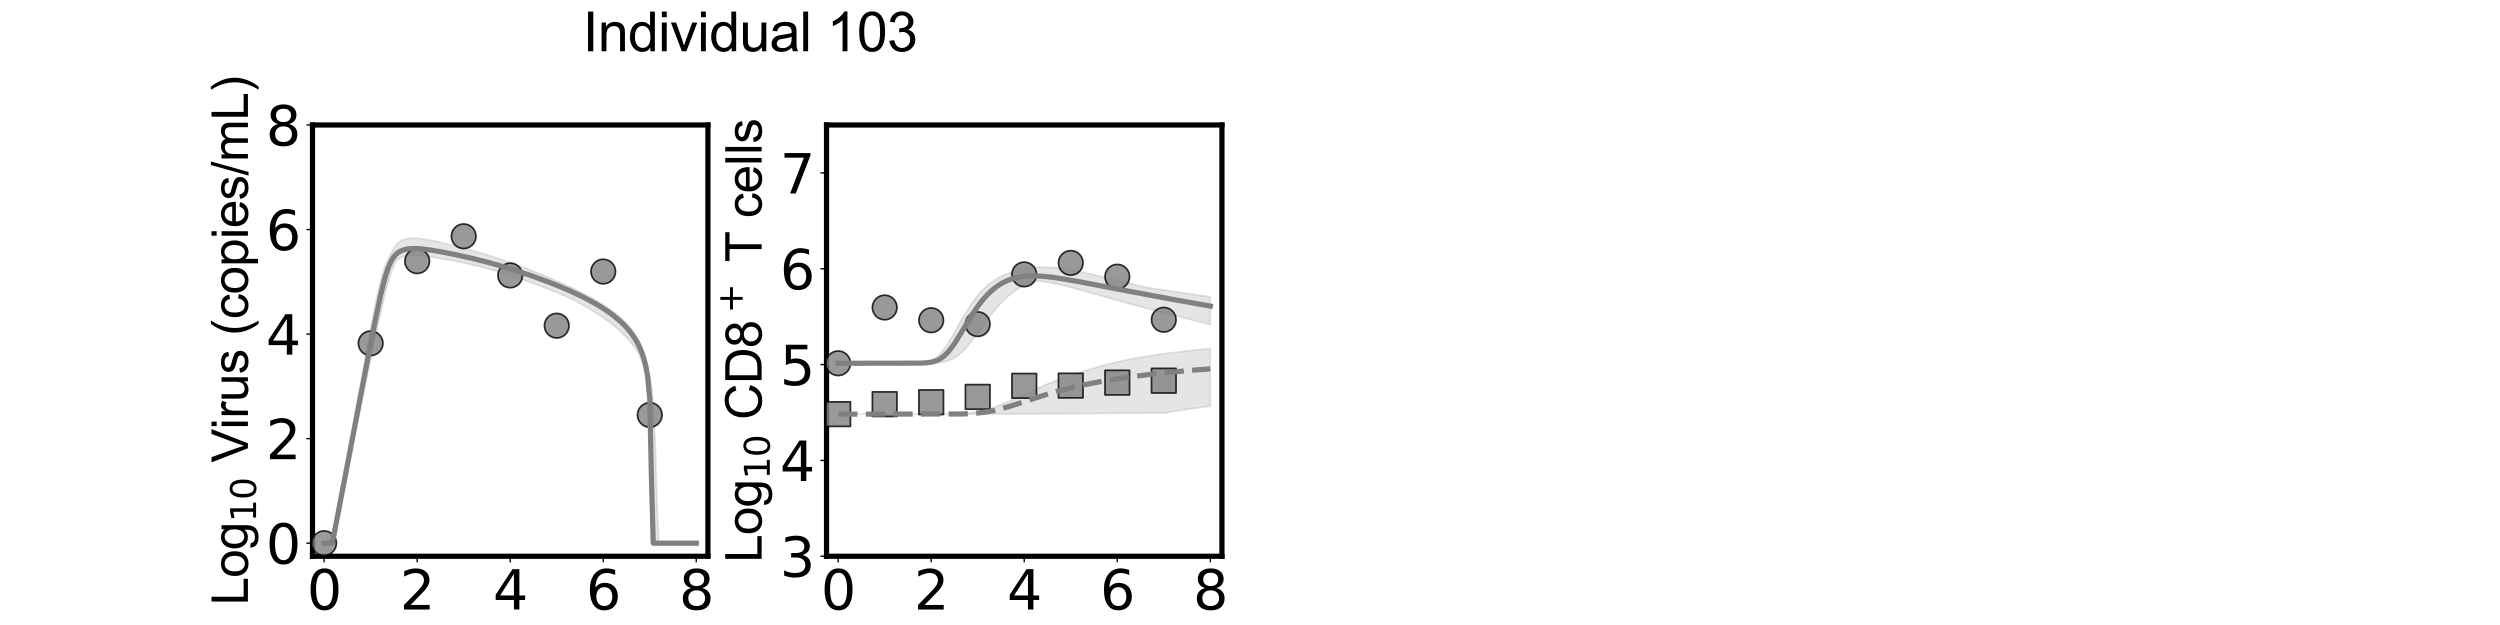 <?xml version="1.0" encoding="utf-8" standalone="no"?>
<!DOCTYPE svg PUBLIC "-//W3C//DTD SVG 1.1//EN"
  "http://www.w3.org/Graphics/SVG/1.1/DTD/svg11.dtd">
<svg xmlns:xlink="http://www.w3.org/1999/xlink" width="1440pt" height="360pt" viewBox="0 0 1440 360" xmlns="http://www.w3.org/2000/svg" version="1.1">
 <defs>
  <style type="text/css">*{stroke-linejoin: round; stroke-linecap: butt}</style>
 </defs>
 <g id="figure_1">
  <g id="patch_1">
   <path d="M 0 360 
L 1440 360 
L 1440 0 
L 0 0 
L 0 360 
z
" style="fill: none"/>
  </g>
  <g id="axes_1">
   <g id="patch_2">
    <path d="M 180 320.4 
L 407.755 320.4 
L 407.755 72 
L 180 72 
L 180 320.4 
z
" style="fill: none"/>
   </g>
   <g id="matplotlib.axis_1">
    <g id="xtick_1">
     <g id="line2d_1">
      <defs>
       <path id="mc832f535d7" d="M 0 0 
L 0 3.5 
" style="stroke: #000000; stroke-width: 0.8"/>
      </defs>
      <g>
       <use xlink:href="#mc832f535d7" x="186.699" y="320.4" style="stroke: #000000; stroke-width: 0.8"/>
      </g>
     </g>
     <g id="text_1">
      <!-- 0 -->
      <g transform="translate(176.773 351.107) scale(0.312 -0.312)">
       <defs>
        <path id="DejaVuSans-30" d="M 2034 4250 
Q 1547 4250 1301 3770 
Q 1056 3291 1056 2328 
Q 1056 1369 1301 889 
Q 1547 409 2034 409 
Q 2525 409 2770 889 
Q 3016 1369 3016 2328 
Q 3016 3291 2770 3770 
Q 2525 4250 2034 4250 
z
M 2034 4750 
Q 2819 4750 3233 4129 
Q 3647 3509 3647 2328 
Q 3647 1150 3233 529 
Q 2819 -91 2034 -91 
Q 1250 -91 836 529 
Q 422 1150 422 2328 
Q 422 3509 836 4129 
Q 1250 4750 2034 4750 
z
" transform="scale(0.016)"/>
       </defs>
       <use xlink:href="#DejaVuSans-30"/>
      </g>
     </g>
    </g>
    <g id="xtick_2">
     <g id="line2d_2">
      <g>
       <use xlink:href="#mc832f535d7" x="240.288" y="320.4" style="stroke: #000000; stroke-width: 0.8"/>
      </g>
     </g>
     <g id="text_2">
      <!-- 2 -->
      <g transform="translate(230.363 351.107) scale(0.312 -0.312)">
       <defs>
        <path id="DejaVuSans-32" d="M 1228 531 
L 3431 531 
L 3431 0 
L 469 0 
L 469 531 
Q 828 903 1448 1529 
Q 2069 2156 2228 2338 
Q 2531 2678 2651 2914 
Q 2772 3150 2772 3378 
Q 2772 3750 2511 3984 
Q 2250 4219 1831 4219 
Q 1534 4219 1204 4116 
Q 875 4013 500 3803 
L 500 4441 
Q 881 4594 1212 4672 
Q 1544 4750 1819 4750 
Q 2544 4750 2975 4387 
Q 3406 4025 3406 3419 
Q 3406 3131 3298 2873 
Q 3191 2616 2906 2266 
Q 2828 2175 2409 1742 
Q 1991 1309 1228 531 
z
" transform="scale(0.016)"/>
       </defs>
       <use xlink:href="#DejaVuSans-32"/>
      </g>
     </g>
    </g>
    <g id="xtick_3">
     <g id="line2d_3">
      <g>
       <use xlink:href="#mc832f535d7" x="293.878" y="320.4" style="stroke: #000000; stroke-width: 0.8"/>
      </g>
     </g>
     <g id="text_3">
      <!-- 4 -->
      <g transform="translate(283.952 351.107) scale(0.312 -0.312)">
       <defs>
        <path id="DejaVuSans-34" d="M 2419 4116 
L 825 1625 
L 2419 1625 
L 2419 4116 
z
M 2253 4666 
L 3047 4666 
L 3047 1625 
L 3713 1625 
L 3713 1100 
L 3047 1100 
L 3047 0 
L 2419 0 
L 2419 1100 
L 313 1100 
L 313 1709 
L 2253 4666 
z
" transform="scale(0.016)"/>
       </defs>
       <use xlink:href="#DejaVuSans-34"/>
      </g>
     </g>
    </g>
    <g id="xtick_4">
     <g id="line2d_4">
      <g>
       <use xlink:href="#mc832f535d7" x="347.467" y="320.4" style="stroke: #000000; stroke-width: 0.8"/>
      </g>
     </g>
     <g id="text_4">
      <!-- 6 -->
      <g transform="translate(337.541 351.107) scale(0.312 -0.312)">
       <defs>
        <path id="DejaVuSans-36" d="M 2113 2584 
Q 1688 2584 1439 2293 
Q 1191 2003 1191 1497 
Q 1191 994 1439 701 
Q 1688 409 2113 409 
Q 2538 409 2786 701 
Q 3034 994 3034 1497 
Q 3034 2003 2786 2293 
Q 2538 2584 2113 2584 
z
M 3366 4563 
L 3366 3988 
Q 3128 4100 2886 4159 
Q 2644 4219 2406 4219 
Q 1781 4219 1451 3797 
Q 1122 3375 1075 2522 
Q 1259 2794 1537 2939 
Q 1816 3084 2150 3084 
Q 2853 3084 3261 2657 
Q 3669 2231 3669 1497 
Q 3669 778 3244 343 
Q 2819 -91 2113 -91 
Q 1303 -91 875 529 
Q 447 1150 447 2328 
Q 447 3434 972 4092 
Q 1497 4750 2381 4750 
Q 2619 4750 2861 4703 
Q 3103 4656 3366 4563 
z
" transform="scale(0.016)"/>
       </defs>
       <use xlink:href="#DejaVuSans-36"/>
      </g>
     </g>
    </g>
    <g id="xtick_5">
     <g id="line2d_5">
      <g>
       <use xlink:href="#mc832f535d7" x="401.056" y="320.4" style="stroke: #000000; stroke-width: 0.8"/>
      </g>
     </g>
     <g id="text_5">
      <!-- 8 -->
      <g transform="translate(391.131 351.107) scale(0.312 -0.312)">
       <defs>
        <path id="DejaVuSans-38" d="M 2034 2216 
Q 1584 2216 1326 1975 
Q 1069 1734 1069 1313 
Q 1069 891 1326 650 
Q 1584 409 2034 409 
Q 2484 409 2743 651 
Q 3003 894 3003 1313 
Q 3003 1734 2745 1975 
Q 2488 2216 2034 2216 
z
M 1403 2484 
Q 997 2584 770 2862 
Q 544 3141 544 3541 
Q 544 4100 942 4425 
Q 1341 4750 2034 4750 
Q 2731 4750 3128 4425 
Q 3525 4100 3525 3541 
Q 3525 3141 3298 2862 
Q 3072 2584 2669 2484 
Q 3125 2378 3379 2068 
Q 3634 1759 3634 1313 
Q 3634 634 3220 271 
Q 2806 -91 2034 -91 
Q 1263 -91 848 271 
Q 434 634 434 1313 
Q 434 1759 690 2068 
Q 947 2378 1403 2484 
z
M 1172 3481 
Q 1172 3119 1398 2916 
Q 1625 2713 2034 2713 
Q 2441 2713 2670 2916 
Q 2900 3119 2900 3481 
Q 2900 3844 2670 4047 
Q 2441 4250 2034 4250 
Q 1625 4250 1398 4047 
Q 1172 3844 1172 3481 
z
" transform="scale(0.016)"/>
       </defs>
       <use xlink:href="#DejaVuSans-38"/>
      </g>
     </g>
    </g>
    <g id="text_6">
     <!-- Time (d) -->
     <g transform="translate(241.191 382.416) scale(0.286 -0.286)">
      <defs>
       <path id="ArialMT-54" d="M 1659 0 
L 1659 4041 
L 150 4041 
L 150 4581 
L 3781 4581 
L 3781 4041 
L 2266 4041 
L 2266 0 
L 1659 0 
z
" transform="scale(0.016)"/>
       <path id="ArialMT-69" d="M 425 3934 
L 425 4581 
L 988 4581 
L 988 3934 
L 425 3934 
z
M 425 0 
L 425 3319 
L 988 3319 
L 988 0 
L 425 0 
z
" transform="scale(0.016)"/>
       <path id="ArialMT-6d" d="M 422 0 
L 422 3319 
L 925 3319 
L 925 2853 
Q 1081 3097 1340 3245 
Q 1600 3394 1931 3394 
Q 2300 3394 2536 3241 
Q 2772 3088 2869 2813 
Q 3263 3394 3894 3394 
Q 4388 3394 4653 3120 
Q 4919 2847 4919 2278 
L 4919 0 
L 4359 0 
L 4359 2091 
Q 4359 2428 4304 2576 
Q 4250 2725 4106 2815 
Q 3963 2906 3769 2906 
Q 3419 2906 3187 2673 
Q 2956 2441 2956 1928 
L 2956 0 
L 2394 0 
L 2394 2156 
Q 2394 2531 2256 2718 
Q 2119 2906 1806 2906 
Q 1569 2906 1367 2781 
Q 1166 2656 1075 2415 
Q 984 2175 984 1722 
L 984 0 
L 422 0 
z
" transform="scale(0.016)"/>
       <path id="ArialMT-65" d="M 2694 1069 
L 3275 997 
Q 3138 488 2766 206 
Q 2394 -75 1816 -75 
Q 1088 -75 661 373 
Q 234 822 234 1631 
Q 234 2469 665 2931 
Q 1097 3394 1784 3394 
Q 2450 3394 2872 2941 
Q 3294 2488 3294 1666 
Q 3294 1616 3291 1516 
L 816 1516 
Q 847 969 1125 678 
Q 1403 388 1819 388 
Q 2128 388 2347 550 
Q 2566 713 2694 1069 
z
M 847 1978 
L 2700 1978 
Q 2663 2397 2488 2606 
Q 2219 2931 1791 2931 
Q 1403 2931 1139 2672 
Q 875 2413 847 1978 
z
" transform="scale(0.016)"/>
       <path id="ArialMT-20" transform="scale(0.016)"/>
       <path id="ArialMT-28" d="M 1497 -1347 
Q 1031 -759 709 28 
Q 388 816 388 1659 
Q 388 2403 628 3084 
Q 909 3875 1497 4659 
L 1900 4659 
Q 1522 4009 1400 3731 
Q 1209 3300 1100 2831 
Q 966 2247 966 1656 
Q 966 153 1900 -1347 
L 1497 -1347 
z
" transform="scale(0.016)"/>
       <path id="ArialMT-64" d="M 2575 0 
L 2575 419 
Q 2259 -75 1647 -75 
Q 1250 -75 917 144 
Q 584 363 401 755 
Q 219 1147 219 1656 
Q 219 2153 384 2558 
Q 550 2963 881 3178 
Q 1213 3394 1622 3394 
Q 1922 3394 2156 3267 
Q 2391 3141 2538 2938 
L 2538 4581 
L 3097 4581 
L 3097 0 
L 2575 0 
z
M 797 1656 
Q 797 1019 1065 703 
Q 1334 388 1700 388 
Q 2069 388 2326 689 
Q 2584 991 2584 1609 
Q 2584 2291 2321 2609 
Q 2059 2928 1675 2928 
Q 1300 2928 1048 2622 
Q 797 2316 797 1656 
z
" transform="scale(0.016)"/>
       <path id="ArialMT-29" d="M 791 -1347 
L 388 -1347 
Q 1322 153 1322 1656 
Q 1322 2244 1188 2822 
Q 1081 3291 891 3722 
Q 769 4003 388 4659 
L 791 4659 
Q 1378 3875 1659 3084 
Q 1900 2403 1900 1659 
Q 1900 816 1576 28 
Q 1253 -759 791 -1347 
z
" transform="scale(0.016)"/>
      </defs>
      <use xlink:href="#ArialMT-54"/>
      <use xlink:href="#ArialMT-69" transform="translate(57.334 0)"/>
      <use xlink:href="#ArialMT-6d" transform="translate(79.551 0)"/>
      <use xlink:href="#ArialMT-65" transform="translate(162.852 0)"/>
      <use xlink:href="#ArialMT-20" transform="translate(218.467 0)"/>
      <use xlink:href="#ArialMT-28" transform="translate(246.25 0)"/>
      <use xlink:href="#ArialMT-64" transform="translate(279.551 0)"/>
      <use xlink:href="#ArialMT-29" transform="translate(335.166 0)"/>
     </g>
    </g>
   </g>
   <g id="matplotlib.axis_2">
    <g id="ytick_1">
     <g id="line2d_6">
      <defs>
       <path id="m45a4e564b9" d="M 0 0 
L -3.5 0 
" style="stroke: #000000; stroke-width: 0.8"/>
      </defs>
      <g>
       <use xlink:href="#m45a4e564b9" x="180" y="312.873" style="stroke: #000000; stroke-width: 0.8"/>
      </g>
     </g>
     <g id="text_7">
      <!-- 0 -->
      <g transform="translate(153.149 324.726) scale(0.312 -0.312)">
       <use xlink:href="#DejaVuSans-30"/>
      </g>
     </g>
    </g>
    <g id="ytick_2">
     <g id="line2d_7">
      <g>
       <use xlink:href="#m45a4e564b9" x="180" y="252.655" style="stroke: #000000; stroke-width: 0.8"/>
      </g>
     </g>
     <g id="text_8">
      <!-- 2 -->
      <g transform="translate(153.149 264.508) scale(0.312 -0.312)">
       <use xlink:href="#DejaVuSans-32"/>
      </g>
     </g>
    </g>
    <g id="ytick_3">
     <g id="line2d_8">
      <g>
       <use xlink:href="#m45a4e564b9" x="180" y="192.436" style="stroke: #000000; stroke-width: 0.8"/>
      </g>
     </g>
     <g id="text_9">
      <!-- 4 -->
      <g transform="translate(153.149 204.29) scale(0.312 -0.312)">
       <use xlink:href="#DejaVuSans-34"/>
      </g>
     </g>
    </g>
    <g id="ytick_4">
     <g id="line2d_9">
      <g>
       <use xlink:href="#m45a4e564b9" x="180" y="132.218" style="stroke: #000000; stroke-width: 0.8"/>
      </g>
     </g>
     <g id="text_10">
      <!-- 6 -->
      <g transform="translate(153.149 144.072) scale(0.312 -0.312)">
       <use xlink:href="#DejaVuSans-36"/>
      </g>
     </g>
    </g>
    <g id="ytick_5">
     <g id="line2d_10">
      <g>
       <use xlink:href="#m45a4e564b9" x="180" y="72" style="stroke: #000000; stroke-width: 0.8"/>
      </g>
     </g>
     <g id="text_11">
      <!-- 8 -->
      <g transform="translate(153.149 83.854) scale(0.312 -0.312)">
       <use xlink:href="#DejaVuSans-38"/>
      </g>
     </g>
    </g>
    <g id="text_12">
     <!-- Log$_{10}$ Virus (copies/mL) -->
     <g transform="translate(142.857 348.638) rotate(-90) scale(0.286 -0.286)">
      <defs>
       <path id="ArialMT-4c" d="M 469 0 
L 469 4581 
L 1075 4581 
L 1075 541 
L 3331 541 
L 3331 0 
L 469 0 
z
" transform="scale(0.016)"/>
       <path id="ArialMT-6f" d="M 213 1659 
Q 213 2581 725 3025 
Q 1153 3394 1769 3394 
Q 2453 3394 2887 2945 
Q 3322 2497 3322 1706 
Q 3322 1066 3130 698 
Q 2938 331 2570 128 
Q 2203 -75 1769 -75 
Q 1072 -75 642 372 
Q 213 819 213 1659 
z
M 791 1659 
Q 791 1022 1069 705 
Q 1347 388 1769 388 
Q 2188 388 2466 706 
Q 2744 1025 2744 1678 
Q 2744 2294 2464 2611 
Q 2184 2928 1769 2928 
Q 1347 2928 1069 2612 
Q 791 2297 791 1659 
z
" transform="scale(0.016)"/>
       <path id="ArialMT-67" d="M 319 -275 
L 866 -356 
Q 900 -609 1056 -725 
Q 1266 -881 1628 -881 
Q 2019 -881 2231 -725 
Q 2444 -569 2519 -288 
Q 2563 -116 2559 434 
Q 2191 0 1641 0 
Q 956 0 581 494 
Q 206 988 206 1678 
Q 206 2153 378 2554 
Q 550 2956 876 3175 
Q 1203 3394 1644 3394 
Q 2231 3394 2613 2919 
L 2613 3319 
L 3131 3319 
L 3131 450 
Q 3131 -325 2973 -648 
Q 2816 -972 2473 -1159 
Q 2131 -1347 1631 -1347 
Q 1038 -1347 672 -1080 
Q 306 -813 319 -275 
z
M 784 1719 
Q 784 1066 1043 766 
Q 1303 466 1694 466 
Q 2081 466 2343 764 
Q 2606 1063 2606 1700 
Q 2606 2309 2336 2618 
Q 2066 2928 1684 2928 
Q 1309 2928 1046 2623 
Q 784 2319 784 1719 
z
" transform="scale(0.016)"/>
       <path id="DejaVuSans-31" d="M 794 531 
L 1825 531 
L 1825 4091 
L 703 3866 
L 703 4441 
L 1819 4666 
L 2450 4666 
L 2450 531 
L 3481 531 
L 3481 0 
L 794 0 
L 794 531 
z
" transform="scale(0.016)"/>
       <path id="ArialMT-56" d="M 1803 0 
L 28 4581 
L 684 4581 
L 1875 1253 
Q 2019 853 2116 503 
Q 2222 878 2363 1253 
L 3600 4581 
L 4219 4581 
L 2425 0 
L 1803 0 
z
" transform="scale(0.016)"/>
       <path id="ArialMT-72" d="M 416 0 
L 416 3319 
L 922 3319 
L 922 2816 
Q 1116 3169 1280 3281 
Q 1444 3394 1641 3394 
Q 1925 3394 2219 3213 
L 2025 2691 
Q 1819 2813 1613 2813 
Q 1428 2813 1281 2702 
Q 1134 2591 1072 2394 
Q 978 2094 978 1738 
L 978 0 
L 416 0 
z
" transform="scale(0.016)"/>
       <path id="ArialMT-75" d="M 2597 0 
L 2597 488 
Q 2209 -75 1544 -75 
Q 1250 -75 995 37 
Q 741 150 617 320 
Q 494 491 444 738 
Q 409 903 409 1263 
L 409 3319 
L 972 3319 
L 972 1478 
Q 972 1038 1006 884 
Q 1059 663 1231 536 
Q 1403 409 1656 409 
Q 1909 409 2131 539 
Q 2353 669 2445 892 
Q 2538 1116 2538 1541 
L 2538 3319 
L 3100 3319 
L 3100 0 
L 2597 0 
z
" transform="scale(0.016)"/>
       <path id="ArialMT-73" d="M 197 991 
L 753 1078 
Q 800 744 1014 566 
Q 1228 388 1613 388 
Q 2000 388 2187 545 
Q 2375 703 2375 916 
Q 2375 1106 2209 1216 
Q 2094 1291 1634 1406 
Q 1016 1563 777 1677 
Q 538 1791 414 1992 
Q 291 2194 291 2438 
Q 291 2659 392 2848 
Q 494 3038 669 3163 
Q 800 3259 1026 3326 
Q 1253 3394 1513 3394 
Q 1903 3394 2198 3281 
Q 2494 3169 2634 2976 
Q 2775 2784 2828 2463 
L 2278 2388 
Q 2241 2644 2061 2787 
Q 1881 2931 1553 2931 
Q 1166 2931 1000 2803 
Q 834 2675 834 2503 
Q 834 2394 903 2306 
Q 972 2216 1119 2156 
Q 1203 2125 1616 2013 
Q 2213 1853 2448 1751 
Q 2684 1650 2818 1456 
Q 2953 1263 2953 975 
Q 2953 694 2789 445 
Q 2625 197 2315 61 
Q 2006 -75 1616 -75 
Q 969 -75 630 194 
Q 291 463 197 991 
z
" transform="scale(0.016)"/>
       <path id="ArialMT-63" d="M 2588 1216 
L 3141 1144 
Q 3050 572 2676 248 
Q 2303 -75 1759 -75 
Q 1078 -75 664 370 
Q 250 816 250 1647 
Q 250 2184 428 2587 
Q 606 2991 970 3192 
Q 1334 3394 1763 3394 
Q 2303 3394 2647 3120 
Q 2991 2847 3088 2344 
L 2541 2259 
Q 2463 2594 2264 2762 
Q 2066 2931 1784 2931 
Q 1359 2931 1093 2626 
Q 828 2322 828 1663 
Q 828 994 1084 691 
Q 1341 388 1753 388 
Q 2084 388 2306 591 
Q 2528 794 2588 1216 
z
" transform="scale(0.016)"/>
       <path id="ArialMT-70" d="M 422 -1272 
L 422 3319 
L 934 3319 
L 934 2888 
Q 1116 3141 1344 3267 
Q 1572 3394 1897 3394 
Q 2322 3394 2647 3175 
Q 2972 2956 3137 2557 
Q 3303 2159 3303 1684 
Q 3303 1175 3120 767 
Q 2938 359 2589 142 
Q 2241 -75 1856 -75 
Q 1575 -75 1351 44 
Q 1128 163 984 344 
L 984 -1272 
L 422 -1272 
z
M 931 1641 
Q 931 1000 1190 694 
Q 1450 388 1819 388 
Q 2194 388 2461 705 
Q 2728 1022 2728 1688 
Q 2728 2322 2467 2637 
Q 2206 2953 1844 2953 
Q 1484 2953 1207 2617 
Q 931 2281 931 1641 
z
" transform="scale(0.016)"/>
       <path id="ArialMT-2f" d="M 0 -78 
L 1328 4659 
L 1778 4659 
L 453 -78 
L 0 -78 
z
" transform="scale(0.016)"/>
      </defs>
      <use xlink:href="#ArialMT-4c" transform="translate(0 0.203)"/>
      <use xlink:href="#ArialMT-6f" transform="translate(55.615 0.203)"/>
      <use xlink:href="#ArialMT-67" transform="translate(111.23 0.203)"/>
      <use xlink:href="#DejaVuSans-31" transform="translate(167.803 -16.203) scale(0.7)"/>
      <use xlink:href="#DejaVuSans-30" transform="translate(212.339 -16.203) scale(0.7)"/>
      <use xlink:href="#ArialMT-20" transform="translate(259.609 0.203)"/>
      <use xlink:href="#ArialMT-56" transform="translate(287.393 0.203)"/>
      <use xlink:href="#ArialMT-69" transform="translate(354.092 0.203)"/>
      <use xlink:href="#ArialMT-72" transform="translate(376.309 0.203)"/>
      <use xlink:href="#ArialMT-75" transform="translate(409.609 0.203)"/>
      <use xlink:href="#ArialMT-73" transform="translate(465.225 0.203)"/>
      <use xlink:href="#ArialMT-20" transform="translate(515.225 0.203)"/>
      <use xlink:href="#ArialMT-28" transform="translate(543.008 0.203)"/>
      <use xlink:href="#ArialMT-63" transform="translate(576.309 0.203)"/>
      <use xlink:href="#ArialMT-6f" transform="translate(626.309 0.203)"/>
      <use xlink:href="#ArialMT-70" transform="translate(681.924 0.203)"/>
      <use xlink:href="#ArialMT-69" transform="translate(737.539 0.203)"/>
      <use xlink:href="#ArialMT-65" transform="translate(759.756 0.203)"/>
      <use xlink:href="#ArialMT-73" transform="translate(815.371 0.203)"/>
      <use xlink:href="#ArialMT-2f" transform="translate(865.371 0.203)"/>
      <use xlink:href="#ArialMT-6d" transform="translate(893.154 0.203)"/>
      <use xlink:href="#ArialMT-4c" transform="translate(976.455 0.203)"/>
      <use xlink:href="#ArialMT-29" transform="translate(1032.07 0.203)"/>
     </g>
    </g>
   </g>
   <g id="patch_3">
    <path d="M 180 320.4 
L 180 72 
" style="fill: none; stroke: #000000; stroke-width: 3; stroke-linejoin: miter; stroke-linecap: square"/>
   </g>
   <g id="patch_4">
    <path d="M 407.755 320.4 
L 407.755 72 
" style="fill: none; stroke: #000000; stroke-width: 3; stroke-linejoin: miter; stroke-linecap: square"/>
   </g>
   <g id="patch_5">
    <path d="M 180 320.4 
L 407.755 320.4 
" style="fill: none; stroke: #000000; stroke-width: 3; stroke-linejoin: miter; stroke-linecap: square"/>
   </g>
   <g id="patch_6">
    <path d="M 180 72 
L 407.755 72 
" style="fill: none; stroke: #000000; stroke-width: 3; stroke-linejoin: miter; stroke-linecap: square"/>
   </g>
   <g id="FillBetweenPolyCollection_1">
    <defs>
     <path id="m35f143e0c2" d="M 186.699 -47.127 
L 186.699 -47.127 
L 187.776 -47.127 
L 188.853 -47.127 
L 189.93 -47.127 
L 191.007 -47.127 
L 192.085 -47.127 
L 193.162 -52.644 
L 194.239 -58.215 
L 195.316 -63.86 
L 196.393 -69.487 
L 197.47 -74.885 
L 198.548 -80.228 
L 199.625 -85.586 
L 200.702 -90.942 
L 201.779 -96.286 
L 202.856 -101.506 
L 203.933 -106.688 
L 205.011 -111.9 
L 206.088 -117.09 
L 207.165 -122.276 
L 208.242 -127.471 
L 209.319 -132.647 
L 210.397 -137.86 
L 211.474 -143.024 
L 212.551 -148.199 
L 213.493 -152.703 
L 213.628 -153.346 
L 214.705 -158.481 
L 215.782 -163.594 
L 216.86 -168.649 
L 217.937 -173.68 
L 219.014 -178.584 
L 220.091 -183.377 
L 221.168 -187.991 
L 222.245 -192.376 
L 223.323 -196.464 
L 224.4 -200.186 
L 225.477 -203.473 
L 226.554 -206.31 
L 227.631 -208.679 
L 228.708 -210.322 
L 229.786 -211.08 
L 230.863 -211.623 
L 231.94 -212.033 
L 233.017 -212.339 
L 234.094 -212.56 
L 235.172 -212.714 
L 236.249 -212.811 
L 237.326 -212.863 
L 238.403 -212.876 
L 239.48 -212.858 
L 240.288 -212.826 
L 240.557 -212.813 
L 241.635 -212.744 
L 242.712 -212.657 
L 243.789 -212.553 
L 244.866 -212.435 
L 245.943 -212.304 
L 247.02 -212.163 
L 248.098 -212.013 
L 249.175 -211.855 
L 250.252 -211.69 
L 251.329 -211.519 
L 252.406 -211.343 
L 253.484 -211.161 
L 254.561 -210.974 
L 255.638 -210.784 
L 256.715 -210.589 
L 257.792 -210.39 
L 258.869 -210.187 
L 259.947 -209.981 
L 261.024 -209.772 
L 262.101 -209.558 
L 263.178 -209.342 
L 264.255 -209.121 
L 265.332 -208.898 
L 266.41 -208.67 
L 267.083 -208.526 
L 267.487 -208.439 
L 268.564 -208.205 
L 269.641 -207.967 
L 270.718 -207.725 
L 271.795 -207.479 
L 272.873 -207.23 
L 273.95 -206.977 
L 275.027 -206.72 
L 276.104 -206.46 
L 277.181 -206.196 
L 278.259 -205.928 
L 279.336 -205.656 
L 280.413 -205.368 
L 281.49 -205.062 
L 282.567 -204.753 
L 283.644 -204.44 
L 284.722 -204.124 
L 285.799 -203.804 
L 286.876 -203.48 
L 287.953 -203.153 
L 289.03 -202.822 
L 290.107 -202.488 
L 291.185 -202.151 
L 292.262 -201.81 
L 293.339 -201.466 
L 293.878 -201.292 
L 294.416 -201.118 
L 295.493 -200.767 
L 296.57 -200.412 
L 297.648 -200.055 
L 298.725 -199.693 
L 299.802 -199.329 
L 300.879 -198.961 
L 301.956 -198.589 
L 303.034 -198.214 
L 304.111 -197.836 
L 305.188 -197.454 
L 306.265 -197.068 
L 307.342 -196.679 
L 308.419 -196.286 
L 309.497 -195.889 
L 310.574 -195.488 
L 311.651 -195.084 
L 312.728 -194.675 
L 313.805 -194.263 
L 314.882 -193.846 
L 315.96 -193.424 
L 317.037 -192.999 
L 318.114 -192.568 
L 319.191 -192.133 
L 320.268 -191.693 
L 320.672 -191.526 
L 321.346 -191.247 
L 322.423 -190.797 
L 323.5 -190.341 
L 324.577 -189.879 
L 325.654 -189.411 
L 326.731 -188.936 
L 327.809 -188.456 
L 328.886 -187.964 
L 329.963 -187.403 
L 331.04 -186.835 
L 332.117 -186.26 
L 333.194 -185.676 
L 334.272 -185.085 
L 335.349 -184.485 
L 336.426 -183.876 
L 337.503 -183.258 
L 338.58 -182.63 
L 339.657 -181.991 
L 340.735 -181.341 
L 341.812 -180.679 
L 342.889 -180.005 
L 343.966 -179.317 
L 345.043 -178.616 
L 346.121 -177.899 
L 347.198 -177.165 
L 347.467 -176.979 
L 348.275 -176.415 
L 349.352 -175.645 
L 350.429 -174.854 
L 351.506 -174.042 
L 352.584 -173.206 
L 353.661 -172.343 
L 354.738 -171.452 
L 355.815 -170.529 
L 356.892 -169.571 
L 357.969 -168.574 
L 359.047 -167.534 
L 360.124 -166.444 
L 361.201 -165.299 
L 362.278 -164.09 
L 363.355 -162.808 
L 364.432 -161.44 
L 365.51 -159.97 
L 366.587 -158.379 
L 367.664 -156.638 
L 368.741 -154.464 
L 369.818 -151.865 
L 370.896 -148.749 
L 371.973 -144.837 
L 373.05 -139.037 
L 374.127 -121.715 
L 374.262 -116.76 
L 375.204 -47.127 
L 376.281 -47.127 
L 377.359 -47.127 
L 378.436 -47.127 
L 379.513 -47.127 
L 380.59 -47.127 
L 381.667 -47.127 
L 382.744 -47.127 
L 383.822 -47.127 
L 384.899 -47.127 
L 385.976 -47.127 
L 387.053 -47.127 
L 388.13 -47.127 
L 389.208 -47.127 
L 390.285 -47.127 
L 391.362 -47.127 
L 392.439 -47.127 
L 393.516 -47.127 
L 394.593 -47.127 
L 395.671 -47.127 
L 396.748 -47.127 
L 397.825 -47.127 
L 398.902 -47.127 
L 399.979 -47.127 
L 401.056 -47.127 
L 401.056 -47.127 
L 401.056 -47.127 
L 399.979 -47.127 
L 398.902 -47.127 
L 397.825 -47.127 
L 396.748 -47.127 
L 395.671 -47.127 
L 394.593 -47.127 
L 393.516 -47.127 
L 392.439 -47.127 
L 391.362 -47.127 
L 390.285 -47.127 
L 389.208 -47.127 
L 388.13 -47.127 
L 387.053 -47.127 
L 385.976 -47.127 
L 384.899 -47.127 
L 383.822 -47.127 
L 382.744 -47.127 
L 381.667 -47.127 
L 380.59 -47.127 
L 379.513 -47.127 
L 378.436 -69.693 
L 377.359 -106.272 
L 376.281 -127.712 
L 375.204 -138.121 
L 374.262 -143.511 
L 374.127 -144.142 
L 373.05 -149.011 
L 371.973 -152.865 
L 370.896 -156.115 
L 369.818 -159.214 
L 368.741 -161.782 
L 367.664 -164.006 
L 366.587 -165.964 
L 365.51 -167.708 
L 364.432 -169.284 
L 363.355 -170.725 
L 362.278 -172.053 
L 361.201 -173.288 
L 360.124 -174.443 
L 359.047 -175.53 
L 357.969 -176.557 
L 356.892 -177.532 
L 355.815 -178.46 
L 354.738 -179.347 
L 353.661 -180.198 
L 352.584 -181.015 
L 351.506 -181.801 
L 350.429 -182.561 
L 349.352 -183.295 
L 348.275 -184.006 
L 347.467 -184.526 
L 347.198 -184.696 
L 346.121 -185.366 
L 345.043 -186.019 
L 343.966 -186.654 
L 342.889 -187.276 
L 341.812 -187.889 
L 340.735 -188.489 
L 339.657 -189.076 
L 338.58 -189.651 
L 337.503 -190.215 
L 336.426 -190.768 
L 335.349 -191.311 
L 334.272 -191.844 
L 333.194 -192.373 
L 332.117 -192.909 
L 331.04 -193.436 
L 329.963 -193.955 
L 328.886 -194.467 
L 327.809 -194.971 
L 326.731 -195.469 
L 325.654 -195.96 
L 324.577 -196.444 
L 323.5 -196.922 
L 322.423 -197.395 
L 321.346 -197.861 
L 320.672 -198.15 
L 320.268 -198.322 
L 319.191 -198.778 
L 318.114 -199.229 
L 317.037 -199.679 
L 315.96 -200.146 
L 314.882 -200.609 
L 313.805 -201.067 
L 312.728 -201.52 
L 311.651 -201.969 
L 310.574 -202.414 
L 309.497 -202.854 
L 308.419 -203.29 
L 307.342 -203.722 
L 306.265 -204.15 
L 305.188 -204.573 
L 304.111 -204.993 
L 303.034 -205.408 
L 301.956 -205.819 
L 300.879 -206.227 
L 299.802 -206.63 
L 298.725 -207.029 
L 297.648 -207.425 
L 296.57 -207.816 
L 295.493 -208.204 
L 294.416 -208.587 
L 293.878 -208.778 
L 293.339 -208.967 
L 292.262 -209.342 
L 291.185 -209.714 
L 290.107 -210.082 
L 289.03 -210.446 
L 287.953 -210.805 
L 286.876 -211.161 
L 285.799 -211.513 
L 284.722 -211.861 
L 283.644 -212.206 
L 282.567 -212.546 
L 281.49 -212.883 
L 280.413 -213.215 
L 279.336 -213.545 
L 278.259 -213.87 
L 277.181 -214.192 
L 276.104 -214.51 
L 275.027 -214.825 
L 273.95 -215.136 
L 272.873 -215.444 
L 271.795 -215.749 
L 270.718 -216.051 
L 269.641 -216.349 
L 268.564 -216.644 
L 267.487 -216.937 
L 267.083 -217.046 
L 266.41 -217.226 
L 265.332 -217.513 
L 264.255 -217.796 
L 263.178 -218.077 
L 262.101 -218.355 
L 261.024 -218.63 
L 259.947 -218.902 
L 258.869 -219.171 
L 257.792 -219.436 
L 256.715 -219.698 
L 255.638 -219.956 
L 254.561 -220.209 
L 253.484 -220.458 
L 252.406 -220.702 
L 251.329 -220.94 
L 250.252 -221.171 
L 249.175 -221.395 
L 248.098 -221.61 
L 247.02 -221.815 
L 245.943 -222.008 
L 244.866 -222.187 
L 243.789 -222.352 
L 242.712 -222.498 
L 241.635 -222.622 
L 240.557 -222.722 
L 240.288 -222.742 
L 239.48 -222.791 
L 238.403 -222.826 
L 237.326 -222.818 
L 236.249 -222.76 
L 235.172 -222.641 
L 234.094 -222.446 
L 233.017 -222.159 
L 231.94 -221.757 
L 230.863 -221.207 
L 229.786 -220.47 
L 228.708 -219.493 
L 227.631 -218.211 
L 226.554 -216.549 
L 225.477 -214.441 
L 224.4 -212.464 
L 223.323 -210.202 
L 222.245 -207.935 
L 221.168 -205.088 
L 220.091 -201.631 
L 219.014 -197.579 
L 217.937 -193.011 
L 216.86 -188.024 
L 215.782 -182.697 
L 214.705 -177.169 
L 213.628 -171.45 
L 213.493 -170.731 
L 212.551 -165.66 
L 211.474 -159.777 
L 210.397 -153.876 
L 209.319 -147.911 
L 208.242 -141.957 
L 207.165 -135.976 
L 206.088 -130.004 
L 205.011 -124.005 
L 203.933 -118.017 
L 202.856 -112.026 
L 201.779 -106.038 
L 200.702 -100.121 
L 199.625 -94.592 
L 198.548 -89.096 
L 197.47 -83.624 
L 196.393 -78.137 
L 195.316 -72.657 
L 194.239 -67.17 
L 193.162 -61.669 
L 192.085 -56.146 
L 191.007 -50.518 
L 189.93 -47.127 
L 188.853 -47.127 
L 187.776 -47.127 
L 186.699 -47.127 
z
" style="stroke: #808080; stroke-opacity: 0.2"/>
    </defs>
    <g clip-path="url(#p3b9e7dec94)">
     <use xlink:href="#m35f143e0c2" x="0" y="360" style="fill: #808080; fill-opacity: 0.2; stroke: #808080; stroke-opacity: 0.2"/>
    </g>
   </g>
   <g id="PathCollection_1">
    <defs>
     <path id="m03938a4813" d="M 0 7.071 
C 1.875 7.071 3.674 6.326 5 5 
C 6.326 3.674 7.071 1.875 7.071 0 
C 7.071 -1.875 6.326 -3.674 5 -5 
C 3.674 -6.326 1.875 -7.071 0 -7.071 
C -1.875 -7.071 -3.674 -6.326 -5 -5 
C -6.326 -3.674 -7.071 -1.875 -7.071 0 
C -7.071 1.875 -6.326 3.674 -5 5 
C -3.674 6.326 -1.875 7.071 0 7.071 
z
" style="stroke: #000000; stroke-opacity: 0.8"/>
    </defs>
    <g clip-path="url(#p3b9e7dec94)">
     <use xlink:href="#m03938a4813" x="186.699" y="312.873" style="fill: #808080; fill-opacity: 0.8; stroke: #000000; stroke-opacity: 0.8"/>
     <use xlink:href="#m03938a4813" x="213.493" y="197.738" style="fill: #808080; fill-opacity: 0.8; stroke: #000000; stroke-opacity: 0.8"/>
     <use xlink:href="#m03938a4813" x="240.288" y="150.439" style="fill: #808080; fill-opacity: 0.8; stroke: #000000; stroke-opacity: 0.8"/>
     <use xlink:href="#m03938a4813" x="267.083" y="136.091" style="fill: #808080; fill-opacity: 0.8; stroke: #000000; stroke-opacity: 0.8"/>
     <use xlink:href="#m03938a4813" x="293.878" y="158.645" style="fill: #808080; fill-opacity: 0.8; stroke: #000000; stroke-opacity: 0.8"/>
     <use xlink:href="#m03938a4813" x="320.672" y="187.602" style="fill: #808080; fill-opacity: 0.8; stroke: #000000; stroke-opacity: 0.8"/>
     <use xlink:href="#m03938a4813" x="347.467" y="156.402" style="fill: #808080; fill-opacity: 0.8; stroke: #000000; stroke-opacity: 0.8"/>
     <use xlink:href="#m03938a4813" x="374.262" y="239.006" style="fill: #808080; fill-opacity: 0.8; stroke: #000000; stroke-opacity: 0.8"/>
    </g>
   </g>
   <g id="line2d_11">
    <path d="M 186.699 312.873 
L 191.007 312.873 
L 192.085 309.516 
L 208.242 225.197 
L 215.782 186.447 
L 219.014 171.068 
L 221.168 162.169 
L 222.245 158.365 
L 223.323 155.088 
L 224.4 152.343 
L 225.477 150.125 
L 226.554 148.37 
L 227.631 147.008 
L 228.708 145.963 
L 229.786 145.164 
L 230.863 144.557 
L 233.017 143.758 
L 235.172 143.337 
L 237.326 143.165 
L 240.557 143.207 
L 243.789 143.476 
L 248.098 144.043 
L 254.561 145.139 
L 263.178 146.848 
L 271.795 148.775 
L 280.413 150.939 
L 289.03 153.352 
L 297.648 156.009 
L 306.265 158.902 
L 314.882 162.045 
L 322.423 165.032 
L 328.886 167.813 
L 335.349 170.857 
L 340.735 173.66 
L 345.043 176.134 
L 349.352 178.884 
L 352.584 181.186 
L 355.815 183.766 
L 359.047 186.727 
L 361.201 188.994 
L 363.355 191.588 
L 365.51 194.646 
L 366.587 196.417 
L 367.664 198.409 
L 368.741 200.692 
L 369.818 203.376 
L 370.896 206.653 
L 371.973 210.884 
L 373.05 216.912 
L 374.262 229.901 
L 375.204 274.551 
L 376.281 312.873 
L 401.056 312.873 
L 401.056 312.873 
" clip-path="url(#p3b9e7dec94)" style="fill: none; stroke: #808080; stroke-width: 3; stroke-linecap: square"/>
   </g>
  </g>
  <g id="axes_2">
   <g id="patch_7">
    <path d="M 476.082 320.4 
L 703.837 320.4 
L 703.837 72 
L 476.082 72 
L 476.082 320.4 
z
" style="fill: none"/>
   </g>
   <g id="matplotlib.axis_3">
    <g id="xtick_6">
     <g id="line2d_12">
      <g>
       <use xlink:href="#mc832f535d7" x="482.78" y="320.4" style="stroke: #000000; stroke-width: 0.8"/>
      </g>
     </g>
     <g id="text_13">
      <!-- 0 -->
      <g transform="translate(472.855 351.107) scale(0.312 -0.312)">
       <use xlink:href="#DejaVuSans-30"/>
      </g>
     </g>
    </g>
    <g id="xtick_7">
     <g id="line2d_13">
      <g>
       <use xlink:href="#mc832f535d7" x="536.37" y="320.4" style="stroke: #000000; stroke-width: 0.8"/>
      </g>
     </g>
     <g id="text_14">
      <!-- 2 -->
      <g transform="translate(526.444 351.107) scale(0.312 -0.312)">
       <use xlink:href="#DejaVuSans-32"/>
      </g>
     </g>
    </g>
    <g id="xtick_8">
     <g id="line2d_14">
      <g>
       <use xlink:href="#mc832f535d7" x="589.959" y="320.4" style="stroke: #000000; stroke-width: 0.8"/>
      </g>
     </g>
     <g id="text_15">
      <!-- 4 -->
      <g transform="translate(580.034 351.107) scale(0.312 -0.312)">
       <use xlink:href="#DejaVuSans-34"/>
      </g>
     </g>
    </g>
    <g id="xtick_9">
     <g id="line2d_15">
      <g>
       <use xlink:href="#mc832f535d7" x="643.549" y="320.4" style="stroke: #000000; stroke-width: 0.8"/>
      </g>
     </g>
     <g id="text_16">
      <!-- 6 -->
      <g transform="translate(633.623 351.107) scale(0.312 -0.312)">
       <use xlink:href="#DejaVuSans-36"/>
      </g>
     </g>
    </g>
    <g id="xtick_10">
     <g id="line2d_16">
      <g>
       <use xlink:href="#mc832f535d7" x="697.138" y="320.4" style="stroke: #000000; stroke-width: 0.8"/>
      </g>
     </g>
     <g id="text_17">
      <!-- 8 -->
      <g transform="translate(687.213 351.107) scale(0.312 -0.312)">
       <use xlink:href="#DejaVuSans-38"/>
      </g>
     </g>
    </g>
    <g id="text_18">
     <!-- Time (d) -->
     <g transform="translate(537.273 382.416) scale(0.286 -0.286)">
      <use xlink:href="#ArialMT-54"/>
      <use xlink:href="#ArialMT-69" transform="translate(57.334 0)"/>
      <use xlink:href="#ArialMT-6d" transform="translate(79.551 0)"/>
      <use xlink:href="#ArialMT-65" transform="translate(162.852 0)"/>
      <use xlink:href="#ArialMT-20" transform="translate(218.467 0)"/>
      <use xlink:href="#ArialMT-28" transform="translate(246.25 0)"/>
      <use xlink:href="#ArialMT-64" transform="translate(279.551 0)"/>
      <use xlink:href="#ArialMT-29" transform="translate(335.166 0)"/>
     </g>
    </g>
   </g>
   <g id="matplotlib.axis_4">
    <g id="ytick_6">
     <g id="line2d_17">
      <g>
       <use xlink:href="#m45a4e564b9" x="476.082" y="320.4" style="stroke: #000000; stroke-width: 0.8"/>
      </g>
     </g>
     <g id="text_19">
      <!-- 3 -->
      <g transform="translate(449.231 332.254) scale(0.312 -0.312)">
       <defs>
        <path id="DejaVuSans-33" d="M 2597 2516 
Q 3050 2419 3304 2112 
Q 3559 1806 3559 1356 
Q 3559 666 3084 287 
Q 2609 -91 1734 -91 
Q 1441 -91 1130 -33 
Q 819 25 488 141 
L 488 750 
Q 750 597 1062 519 
Q 1375 441 1716 441 
Q 2309 441 2620 675 
Q 2931 909 2931 1356 
Q 2931 1769 2642 2001 
Q 2353 2234 1838 2234 
L 1294 2234 
L 1294 2753 
L 1863 2753 
Q 2328 2753 2575 2939 
Q 2822 3125 2822 3475 
Q 2822 3834 2567 4026 
Q 2313 4219 1838 4219 
Q 1578 4219 1281 4162 
Q 984 4106 628 3988 
L 628 4550 
Q 988 4650 1302 4700 
Q 1616 4750 1894 4750 
Q 2613 4750 3031 4423 
Q 3450 4097 3450 3541 
Q 3450 3153 3228 2886 
Q 3006 2619 2597 2516 
z
" transform="scale(0.016)"/>
       </defs>
       <use xlink:href="#DejaVuSans-33"/>
      </g>
     </g>
    </g>
    <g id="ytick_7">
     <g id="line2d_18">
      <g>
       <use xlink:href="#m45a4e564b9" x="476.082" y="265.2" style="stroke: #000000; stroke-width: 0.8"/>
      </g>
     </g>
     <g id="text_20">
      <!-- 4 -->
      <g transform="translate(449.231 277.054) scale(0.312 -0.312)">
       <use xlink:href="#DejaVuSans-34"/>
      </g>
     </g>
    </g>
    <g id="ytick_8">
     <g id="line2d_19">
      <g>
       <use xlink:href="#m45a4e564b9" x="476.082" y="210" style="stroke: #000000; stroke-width: 0.8"/>
      </g>
     </g>
     <g id="text_21">
      <!-- 5 -->
      <g transform="translate(449.231 221.854) scale(0.312 -0.312)">
       <defs>
        <path id="DejaVuSans-35" d="M 691 4666 
L 3169 4666 
L 3169 4134 
L 1269 4134 
L 1269 2991 
Q 1406 3038 1543 3061 
Q 1681 3084 1819 3084 
Q 2600 3084 3056 2656 
Q 3513 2228 3513 1497 
Q 3513 744 3044 326 
Q 2575 -91 1722 -91 
Q 1428 -91 1123 -41 
Q 819 9 494 109 
L 494 744 
Q 775 591 1075 516 
Q 1375 441 1709 441 
Q 2250 441 2565 725 
Q 2881 1009 2881 1497 
Q 2881 1984 2565 2268 
Q 2250 2553 1709 2553 
Q 1456 2553 1204 2497 
Q 953 2441 691 2322 
L 691 4666 
z
" transform="scale(0.016)"/>
       </defs>
       <use xlink:href="#DejaVuSans-35"/>
      </g>
     </g>
    </g>
    <g id="ytick_9">
     <g id="line2d_20">
      <g>
       <use xlink:href="#m45a4e564b9" x="476.082" y="154.8" style="stroke: #000000; stroke-width: 0.8"/>
      </g>
     </g>
     <g id="text_22">
      <!-- 6 -->
      <g transform="translate(449.231 166.654) scale(0.312 -0.312)">
       <use xlink:href="#DejaVuSans-36"/>
      </g>
     </g>
    </g>
    <g id="ytick_10">
     <g id="line2d_21">
      <g>
       <use xlink:href="#m45a4e564b9" x="476.082" y="99.6" style="stroke: #000000; stroke-width: 0.8"/>
      </g>
     </g>
     <g id="text_23">
      <!-- 7 -->
      <g transform="translate(449.231 111.454) scale(0.312 -0.312)">
       <defs>
        <path id="DejaVuSans-37" d="M 525 4666 
L 3525 4666 
L 3525 4397 
L 1831 0 
L 1172 0 
L 2766 4134 
L 525 4134 
L 525 4666 
z
" transform="scale(0.016)"/>
       </defs>
       <use xlink:href="#DejaVuSans-37"/>
      </g>
     </g>
    </g>
    <g id="text_24">
     <!-- Log$_{10}$ CD8$^+$ T cells -->
     <g transform="translate(438.939 324.042) rotate(-90) scale(0.286 -0.286)">
      <defs>
       <path id="ArialMT-43" d="M 3763 1606 
L 4369 1453 
Q 4178 706 3683 314 
Q 3188 -78 2472 -78 
Q 1731 -78 1267 223 
Q 803 525 561 1097 
Q 319 1669 319 2325 
Q 319 3041 592 3573 
Q 866 4106 1370 4382 
Q 1875 4659 2481 4659 
Q 3169 4659 3637 4309 
Q 4106 3959 4291 3325 
L 3694 3184 
Q 3534 3684 3231 3912 
Q 2928 4141 2469 4141 
Q 1941 4141 1586 3887 
Q 1231 3634 1087 3207 
Q 944 2781 944 2328 
Q 944 1744 1114 1308 
Q 1284 872 1643 656 
Q 2003 441 2422 441 
Q 2931 441 3284 734 
Q 3638 1028 3763 1606 
z
" transform="scale(0.016)"/>
       <path id="ArialMT-44" d="M 494 0 
L 494 4581 
L 2072 4581 
Q 2606 4581 2888 4516 
Q 3281 4425 3559 4188 
Q 3922 3881 4101 3404 
Q 4281 2928 4281 2316 
Q 4281 1794 4159 1391 
Q 4038 988 3847 723 
Q 3656 459 3429 307 
Q 3203 156 2883 78 
Q 2563 0 2147 0 
L 494 0 
z
M 1100 541 
L 2078 541 
Q 2531 541 2789 625 
Q 3047 709 3200 863 
Q 3416 1078 3536 1442 
Q 3656 1806 3656 2325 
Q 3656 3044 3420 3430 
Q 3184 3816 2847 3947 
Q 2603 4041 2063 4041 
L 1100 4041 
L 1100 541 
z
" transform="scale(0.016)"/>
       <path id="ArialMT-38" d="M 1131 2484 
Q 781 2613 612 2850 
Q 444 3088 444 3419 
Q 444 3919 803 4259 
Q 1163 4600 1759 4600 
Q 2359 4600 2725 4251 
Q 3091 3903 3091 3403 
Q 3091 3084 2923 2848 
Q 2756 2613 2416 2484 
Q 2838 2347 3058 2040 
Q 3278 1734 3278 1309 
Q 3278 722 2862 322 
Q 2447 -78 1769 -78 
Q 1091 -78 675 323 
Q 259 725 259 1325 
Q 259 1772 486 2073 
Q 713 2375 1131 2484 
z
M 1019 3438 
Q 1019 3113 1228 2906 
Q 1438 2700 1772 2700 
Q 2097 2700 2305 2904 
Q 2513 3109 2513 3406 
Q 2513 3716 2298 3927 
Q 2084 4138 1766 4138 
Q 1444 4138 1231 3931 
Q 1019 3725 1019 3438 
z
M 838 1322 
Q 838 1081 952 856 
Q 1066 631 1291 507 
Q 1516 384 1775 384 
Q 2178 384 2440 643 
Q 2703 903 2703 1303 
Q 2703 1709 2433 1975 
Q 2163 2241 1756 2241 
Q 1359 2241 1098 1978 
Q 838 1716 838 1322 
z
" transform="scale(0.016)"/>
       <path id="DejaVuSans-2b" d="M 2944 4013 
L 2944 2272 
L 4684 2272 
L 4684 1741 
L 2944 1741 
L 2944 0 
L 2419 0 
L 2419 1741 
L 678 1741 
L 678 2272 
L 2419 2272 
L 2419 4013 
L 2944 4013 
z
" transform="scale(0.016)"/>
       <path id="ArialMT-6c" d="M 409 0 
L 409 4581 
L 972 4581 
L 972 0 
L 409 0 
z
" transform="scale(0.016)"/>
      </defs>
      <use xlink:href="#ArialMT-4c" transform="translate(0 0.827)"/>
      <use xlink:href="#ArialMT-6f" transform="translate(55.615 0.827)"/>
      <use xlink:href="#ArialMT-67" transform="translate(111.23 0.827)"/>
      <use xlink:href="#DejaVuSans-31" transform="translate(167.803 -15.58) scale(0.7)"/>
      <use xlink:href="#DejaVuSans-30" transform="translate(212.339 -15.58) scale(0.7)"/>
      <use xlink:href="#ArialMT-20" transform="translate(259.609 0.827)"/>
      <use xlink:href="#ArialMT-43" transform="translate(287.393 0.827)"/>
      <use xlink:href="#ArialMT-44" transform="translate(359.609 0.827)"/>
      <use xlink:href="#ArialMT-38" transform="translate(431.826 0.827)"/>
      <use xlink:href="#DejaVuSans-2b" transform="translate(502.036 39.108) scale(0.7)"/>
      <use xlink:href="#ArialMT-20" transform="translate(577.061 0.827)"/>
      <use xlink:href="#ArialMT-54" transform="translate(604.844 0.827)"/>
      <use xlink:href="#ArialMT-20" transform="translate(665.928 0.827)"/>
      <use xlink:href="#ArialMT-63" transform="translate(693.711 0.827)"/>
      <use xlink:href="#ArialMT-65" transform="translate(743.711 0.827)"/>
      <use xlink:href="#ArialMT-6c" transform="translate(799.326 0.827)"/>
      <use xlink:href="#ArialMT-6c" transform="translate(821.543 0.827)"/>
      <use xlink:href="#ArialMT-73" transform="translate(843.76 0.827)"/>
     </g>
    </g>
   </g>
   <g id="patch_8">
    <path d="M 476.082 320.4 
L 476.082 72 
" style="fill: none; stroke: #000000; stroke-width: 3; stroke-linejoin: miter; stroke-linecap: square"/>
   </g>
   <g id="patch_9">
    <path d="M 703.837 320.4 
L 703.837 72 
" style="fill: none; stroke: #000000; stroke-width: 3; stroke-linejoin: miter; stroke-linecap: square"/>
   </g>
   <g id="patch_10">
    <path d="M 476.082 320.4 
L 703.837 320.4 
" style="fill: none; stroke: #000000; stroke-width: 3; stroke-linejoin: miter; stroke-linecap: square"/>
   </g>
   <g id="patch_11">
    <path d="M 476.082 72 
L 703.837 72 
" style="fill: none; stroke: #000000; stroke-width: 3; stroke-linejoin: miter; stroke-linecap: square"/>
   </g>
   <g id="FillBetweenPolyCollection_2">
    <defs>
     <path id="mcfc1140169" d="M 482.78 -150.753 
L 482.78 -150.753 
L 483.857 -150.753 
L 484.935 -150.753 
L 486.012 -150.753 
L 487.089 -150.753 
L 488.166 -150.753 
L 489.243 -150.753 
L 490.321 -150.753 
L 491.398 -150.753 
L 492.475 -150.753 
L 493.552 -150.753 
L 494.629 -150.753 
L 495.706 -150.753 
L 496.784 -150.753 
L 497.861 -150.753 
L 498.938 -150.753 
L 500.015 -150.753 
L 501.092 -150.753 
L 502.169 -150.753 
L 503.247 -150.753 
L 504.324 -150.753 
L 505.401 -150.753 
L 506.478 -150.753 
L 507.555 -150.753 
L 508.633 -150.753 
L 509.575 -150.753 
L 509.71 -150.753 
L 510.787 -150.753 
L 511.864 -150.753 
L 512.941 -150.753 
L 514.018 -150.753 
L 515.096 -150.753 
L 516.173 -150.753 
L 517.25 -150.753 
L 518.327 -150.753 
L 519.404 -150.753 
L 520.481 -150.753 
L 521.559 -150.753 
L 522.636 -150.753 
L 523.713 -150.753 
L 524.79 -150.754 
L 525.867 -150.755 
L 526.944 -150.756 
L 528.022 -150.757 
L 529.099 -150.76 
L 530.176 -150.764 
L 531.253 -150.769 
L 532.33 -150.777 
L 533.408 -150.788 
L 534.485 -150.804 
L 535.562 -150.827 
L 536.37 -150.85 
L 536.639 -150.858 
L 537.716 -150.902 
L 538.793 -150.961 
L 539.871 -151.041 
L 540.948 -151.145 
L 542.025 -151.282 
L 543.102 -151.457 
L 544.179 -151.677 
L 545.256 -151.953 
L 546.334 -152.291 
L 547.411 -152.698 
L 548.488 -153.184 
L 549.565 -153.757 
L 550.642 -154.419 
L 551.719 -155.176 
L 552.797 -156.031 
L 553.874 -156.982 
L 554.951 -158.025 
L 556.028 -159.157 
L 557.105 -160.371 
L 558.183 -161.657 
L 559.26 -163.006 
L 560.337 -164.407 
L 561.414 -165.849 
L 562.491 -167.32 
L 563.164 -168.25 
L 563.568 -168.81 
L 564.646 -170.309 
L 565.723 -171.807 
L 566.8 -173.295 
L 567.877 -174.766 
L 568.954 -176.212 
L 570.031 -177.63 
L 571.109 -179.012 
L 572.186 -180.355 
L 573.263 -181.657 
L 574.34 -182.913 
L 575.417 -184.124 
L 576.495 -185.286 
L 577.572 -186.399 
L 578.649 -187.463 
L 579.726 -188.476 
L 580.803 -189.441 
L 581.88 -190.355 
L 582.958 -191.221 
L 584.035 -192.039 
L 585.112 -192.809 
L 586.189 -193.533 
L 587.266 -194.212 
L 588.343 -194.848 
L 589.421 -195.44 
L 589.959 -195.721 
L 590.498 -195.991 
L 591.575 -196.502 
L 592.652 -196.975 
L 593.729 -197.41 
L 594.806 -197.809 
L 595.884 -198.173 
L 596.961 -198.185 
L 598.038 -198.137 
L 599.115 -198.031 
L 600.192 -197.907 
L 601.27 -197.77 
L 602.347 -197.618 
L 603.424 -197.455 
L 604.501 -197.271 
L 605.578 -197.066 
L 606.655 -196.851 
L 607.733 -196.625 
L 608.81 -196.39 
L 609.887 -196.147 
L 610.964 -195.896 
L 612.041 -195.638 
L 613.118 -195.374 
L 614.196 -195.105 
L 615.273 -194.83 
L 616.35 -194.551 
L 616.754 -194.446 
L 617.427 -194.268 
L 618.504 -193.982 
L 619.581 -193.692 
L 620.659 -193.4 
L 621.736 -193.106 
L 622.813 -192.809 
L 623.89 -192.511 
L 624.967 -192.211 
L 626.045 -191.911 
L 627.122 -191.609 
L 628.199 -191.306 
L 629.276 -191.003 
L 630.353 -190.7 
L 631.43 -190.396 
L 632.508 -190.092 
L 633.585 -189.788 
L 634.662 -189.484 
L 635.739 -189.181 
L 636.816 -188.878 
L 637.893 -188.575 
L 638.971 -188.273 
L 640.048 -187.971 
L 641.125 -187.67 
L 642.202 -187.37 
L 643.279 -187.07 
L 643.549 -186.996 
L 644.356 -186.772 
L 645.434 -186.474 
L 646.511 -186.176 
L 647.588 -185.88 
L 648.665 -185.585 
L 649.742 -185.291 
L 650.82 -184.997 
L 651.897 -184.705 
L 652.974 -184.414 
L 654.051 -184.124 
L 655.128 -183.835 
L 656.205 -183.547 
L 657.283 -183.26 
L 658.36 -182.974 
L 659.437 -182.69 
L 660.514 -182.406 
L 661.591 -182.124 
L 662.668 -181.843 
L 663.746 -181.563 
L 664.823 -181.285 
L 665.9 -181.007 
L 666.977 -180.731 
L 668.054 -180.456 
L 669.132 -180.183 
L 670.209 -179.91 
L 670.343 -179.876 
L 671.286 -179.639 
L 672.363 -179.37 
L 673.44 -179.101 
L 674.517 -178.834 
L 675.595 -178.568 
L 676.672 -178.304 
L 677.749 -178.041 
L 678.826 -177.75 
L 679.903 -177.458 
L 680.98 -177.168 
L 682.058 -176.879 
L 683.135 -176.592 
L 684.212 -176.306 
L 685.289 -176.023 
L 686.366 -175.741 
L 687.443 -175.461 
L 688.521 -175.183 
L 689.598 -174.906 
L 690.675 -174.632 
L 691.752 -174.359 
L 692.829 -174.088 
L 693.907 -173.819 
L 694.984 -173.552 
L 696.061 -173.286 
L 697.138 -173.023 
L 697.138 -189.004 
L 697.138 -189.004 
L 696.061 -189.16 
L 694.984 -189.316 
L 693.907 -189.473 
L 692.829 -189.63 
L 691.752 -189.787 
L 690.675 -189.945 
L 689.598 -190.103 
L 688.521 -190.261 
L 687.443 -190.419 
L 686.366 -190.577 
L 685.289 -190.736 
L 684.212 -190.895 
L 683.135 -191.054 
L 682.058 -191.214 
L 680.98 -191.373 
L 679.903 -191.533 
L 678.826 -191.693 
L 677.749 -191.854 
L 676.672 -192.014 
L 675.595 -192.175 
L 674.517 -192.336 
L 673.44 -192.498 
L 672.363 -192.659 
L 671.286 -192.821 
L 670.343 -192.963 
L 670.209 -192.983 
L 669.132 -193.145 
L 668.054 -193.308 
L 666.977 -193.47 
L 665.9 -193.633 
L 664.823 -193.796 
L 663.746 -193.96 
L 662.668 -194.123 
L 661.591 -194.287 
L 660.514 -194.451 
L 659.437 -194.672 
L 658.36 -194.931 
L 657.283 -195.191 
L 656.205 -195.451 
L 655.128 -195.712 
L 654.051 -195.973 
L 652.974 -196.234 
L 651.897 -196.496 
L 650.82 -196.757 
L 649.742 -197.019 
L 648.665 -197.281 
L 647.588 -197.543 
L 646.511 -197.805 
L 645.434 -198.067 
L 644.356 -198.329 
L 643.549 -198.526 
L 643.279 -198.591 
L 642.202 -198.853 
L 641.125 -199.114 
L 640.048 -199.375 
L 638.971 -199.635 
L 637.893 -199.895 
L 636.816 -200.153 
L 635.739 -200.411 
L 634.662 -200.668 
L 633.585 -200.923 
L 632.508 -201.177 
L 631.43 -201.429 
L 630.353 -201.68 
L 629.276 -201.928 
L 628.199 -202.173 
L 627.122 -202.416 
L 626.045 -202.656 
L 624.967 -202.892 
L 623.89 -203.125 
L 622.813 -203.353 
L 621.736 -203.577 
L 620.659 -203.796 
L 619.581 -204.009 
L 618.504 -204.215 
L 617.427 -204.415 
L 616.754 -204.537 
L 616.35 -204.608 
L 615.273 -204.792 
L 614.196 -204.968 
L 613.118 -205.134 
L 612.041 -205.29 
L 610.964 -205.434 
L 609.887 -205.566 
L 608.81 -205.685 
L 607.733 -205.79 
L 606.655 -205.879 
L 605.578 -205.952 
L 604.501 -206.007 
L 603.424 -206.044 
L 602.347 -206.06 
L 601.27 -206.06 
L 600.192 -206.123 
L 599.115 -206.162 
L 598.038 -206.179 
L 596.961 -206.17 
L 595.884 -206.134 
L 594.806 -206.07 
L 593.729 -205.975 
L 592.652 -205.848 
L 591.575 -205.686 
L 590.498 -205.489 
L 589.959 -205.376 
L 589.421 -205.254 
L 588.343 -204.977 
L 587.266 -204.659 
L 586.189 -204.296 
L 585.112 -203.886 
L 584.035 -203.428 
L 582.958 -203.159 
L 581.88 -202.88 
L 580.803 -202.558 
L 579.726 -202.19 
L 578.649 -201.772 
L 577.572 -201.301 
L 576.495 -200.776 
L 575.417 -200.192 
L 574.34 -199.547 
L 573.263 -198.838 
L 572.186 -198.062 
L 571.109 -197.255 
L 570.031 -196.495 
L 568.954 -195.663 
L 567.877 -194.756 
L 566.8 -193.771 
L 565.723 -192.704 
L 564.646 -191.554 
L 563.568 -190.32 
L 563.164 -189.834 
L 562.491 -188.998 
L 561.414 -187.588 
L 560.337 -186.092 
L 559.26 -184.509 
L 558.183 -182.865 
L 557.105 -181.216 
L 556.028 -179.499 
L 554.951 -177.717 
L 553.874 -175.882 
L 552.797 -174.003 
L 551.719 -172.091 
L 550.642 -170.165 
L 549.565 -168.243 
L 548.488 -166.344 
L 547.411 -164.49 
L 546.334 -162.706 
L 545.256 -161.012 
L 544.179 -159.433 
L 543.102 -157.986 
L 542.025 -156.683 
L 540.948 -155.531 
L 539.871 -154.541 
L 538.793 -153.704 
L 537.716 -153.009 
L 536.639 -152.45 
L 536.37 -152.329 
L 535.562 -152.006 
L 534.485 -151.662 
L 533.408 -151.403 
L 532.33 -151.21 
L 531.253 -151.069 
L 530.176 -150.969 
L 529.099 -150.899 
L 528.022 -150.85 
L 526.944 -150.817 
L 525.867 -150.795 
L 524.79 -150.78 
L 523.713 -150.77 
L 522.636 -150.764 
L 521.559 -150.76 
L 520.481 -150.757 
L 519.404 -150.755 
L 518.327 -150.754 
L 517.25 -150.754 
L 516.173 -150.753 
L 515.096 -150.753 
L 514.018 -150.753 
L 512.941 -150.753 
L 511.864 -150.753 
L 510.787 -150.753 
L 509.71 -150.753 
L 509.575 -150.753 
L 508.633 -150.753 
L 507.555 -150.753 
L 506.478 -150.753 
L 505.401 -150.753 
L 504.324 -150.753 
L 503.247 -150.753 
L 502.169 -150.753 
L 501.092 -150.753 
L 500.015 -150.753 
L 498.938 -150.753 
L 497.861 -150.753 
L 496.784 -150.753 
L 495.706 -150.753 
L 494.629 -150.753 
L 493.552 -150.753 
L 492.475 -150.753 
L 491.398 -150.753 
L 490.321 -150.753 
L 489.243 -150.753 
L 488.166 -150.753 
L 487.089 -150.753 
L 486.012 -150.753 
L 484.935 -150.753 
L 483.857 -150.753 
L 482.78 -150.753 
z
" style="stroke: #808080; stroke-opacity: 0.2"/>
    </defs>
    <g clip-path="url(#pa11acbe572)">
     <use xlink:href="#mcfc1140169" x="0" y="360" style="fill: #808080; fill-opacity: 0.2; stroke: #808080; stroke-opacity: 0.2"/>
    </g>
   </g>
   <g id="FillBetweenPolyCollection_3">
    <defs>
     <path id="m0a6ed43025" d="M 482.78 -121.447 
L 482.78 -121.447 
L 483.857 -121.447 
L 484.935 -121.447 
L 486.012 -121.447 
L 487.089 -121.447 
L 488.166 -121.447 
L 489.243 -121.447 
L 490.321 -121.447 
L 491.398 -121.447 
L 492.475 -121.447 
L 493.552 -121.447 
L 494.629 -121.447 
L 495.706 -121.447 
L 496.784 -121.447 
L 497.861 -121.447 
L 498.938 -121.447 
L 500.015 -121.447 
L 501.092 -121.447 
L 502.169 -121.447 
L 503.247 -121.447 
L 504.324 -121.447 
L 505.401 -121.447 
L 506.478 -121.447 
L 507.555 -121.447 
L 508.633 -121.447 
L 509.575 -121.447 
L 509.71 -121.447 
L 510.787 -121.447 
L 511.864 -121.447 
L 512.941 -121.447 
L 514.018 -121.447 
L 515.096 -121.447 
L 516.173 -121.447 
L 517.25 -121.447 
L 518.327 -121.447 
L 519.404 -121.447 
L 520.481 -121.447 
L 521.559 -121.447 
L 522.636 -121.447 
L 523.713 -121.447 
L 524.79 -121.447 
L 525.867 -121.447 
L 526.944 -121.447 
L 528.022 -121.447 
L 529.099 -121.447 
L 530.176 -121.447 
L 531.253 -121.447 
L 532.33 -121.447 
L 533.408 -121.447 
L 534.485 -121.447 
L 535.562 -121.447 
L 536.37 -121.447 
L 536.639 -121.447 
L 537.716 -121.447 
L 538.793 -121.447 
L 539.871 -121.447 
L 540.948 -121.447 
L 542.025 -121.447 
L 543.102 -121.447 
L 544.179 -121.447 
L 545.256 -121.447 
L 546.334 -121.447 
L 547.411 -121.448 
L 548.488 -121.448 
L 549.565 -121.449 
L 550.642 -121.45 
L 551.719 -121.451 
L 552.797 -121.452 
L 553.874 -121.452 
L 554.951 -121.452 
L 556.028 -121.452 
L 557.105 -121.452 
L 558.183 -121.452 
L 559.26 -121.46 
L 560.337 -121.477 
L 561.414 -121.479 
L 562.491 -121.479 
L 563.164 -121.48 
L 563.568 -121.48 
L 564.646 -121.481 
L 565.723 -121.481 
L 566.8 -121.482 
L 567.877 -121.484 
L 568.954 -121.485 
L 570.031 -121.487 
L 571.109 -121.489 
L 572.186 -121.491 
L 573.263 -121.493 
L 574.34 -121.496 
L 575.417 -121.499 
L 576.495 -121.503 
L 577.572 -121.506 
L 578.649 -121.511 
L 579.726 -121.515 
L 580.803 -121.519 
L 581.88 -121.524 
L 582.958 -121.529 
L 584.035 -121.535 
L 585.112 -121.54 
L 586.189 -121.546 
L 587.266 -121.552 
L 588.343 -121.558 
L 589.421 -121.565 
L 589.959 -121.568 
L 590.498 -121.571 
L 591.575 -121.578 
L 592.652 -121.585 
L 593.729 -121.591 
L 594.806 -121.598 
L 595.884 -121.605 
L 596.961 -121.613 
L 598.038 -121.62 
L 599.115 -121.627 
L 600.192 -121.634 
L 601.27 -121.642 
L 602.347 -121.649 
L 603.424 -121.657 
L 604.501 -121.664 
L 605.578 -121.672 
L 606.655 -121.679 
L 607.733 -121.687 
L 608.81 -121.694 
L 609.887 -121.702 
L 610.964 -121.709 
L 612.041 -121.717 
L 613.118 -121.724 
L 614.196 -121.732 
L 615.273 -121.739 
L 616.35 -121.747 
L 616.754 -121.75 
L 617.427 -121.754 
L 618.504 -121.762 
L 619.581 -121.769 
L 620.659 -121.777 
L 621.736 -121.784 
L 622.813 -121.791 
L 623.89 -121.799 
L 624.967 -121.806 
L 626.045 -121.813 
L 627.122 -121.821 
L 628.199 -121.828 
L 629.276 -121.835 
L 630.353 -121.843 
L 631.43 -121.85 
L 632.508 -121.857 
L 633.585 -121.865 
L 634.662 -121.872 
L 635.739 -121.879 
L 636.816 -121.886 
L 637.893 -121.893 
L 638.971 -121.9 
L 640.048 -121.908 
L 641.125 -121.915 
L 642.202 -121.922 
L 643.279 -121.929 
L 643.549 -121.931 
L 644.356 -121.936 
L 645.434 -121.943 
L 646.511 -121.95 
L 647.588 -121.957 
L 648.665 -121.964 
L 649.742 -121.971 
L 650.82 -121.978 
L 651.897 -121.985 
L 652.974 -121.992 
L 654.051 -121.999 
L 655.128 -122.006 
L 656.205 -122.013 
L 657.283 -122.02 
L 658.36 -122.027 
L 659.437 -122.034 
L 660.514 -122.041 
L 661.591 -122.048 
L 662.668 -122.055 
L 663.746 -122.061 
L 664.823 -122.068 
L 665.9 -122.075 
L 666.977 -122.082 
L 668.054 -122.089 
L 669.132 -122.096 
L 670.209 -122.102 
L 670.343 -122.103 
L 671.286 -122.133 
L 672.363 -122.338 
L 673.44 -122.541 
L 674.517 -122.74 
L 675.595 -122.933 
L 676.672 -123.121 
L 677.749 -123.304 
L 678.826 -123.483 
L 679.903 -123.657 
L 680.98 -123.827 
L 682.058 -123.992 
L 683.135 -124.154 
L 684.212 -124.311 
L 685.289 -124.465 
L 686.366 -124.615 
L 687.443 -124.761 
L 688.521 -124.904 
L 689.598 -125.043 
L 690.675 -125.179 
L 691.752 -125.312 
L 692.829 -125.442 
L 693.907 -125.568 
L 694.984 -125.692 
L 696.061 -125.813 
L 697.138 -125.931 
L 697.138 -159.159 
L 697.138 -159.159 
L 696.061 -159.065 
L 694.984 -158.969 
L 693.907 -158.871 
L 692.829 -158.772 
L 691.752 -158.671 
L 690.675 -158.568 
L 689.598 -158.463 
L 688.521 -158.357 
L 687.443 -158.249 
L 686.366 -158.138 
L 685.289 -158.026 
L 684.212 -157.912 
L 683.135 -157.796 
L 682.058 -157.677 
L 680.98 -157.557 
L 679.903 -157.434 
L 678.826 -157.309 
L 677.749 -157.182 
L 676.672 -157.053 
L 675.595 -156.921 
L 674.517 -156.786 
L 673.44 -156.65 
L 672.363 -156.51 
L 671.286 -156.368 
L 670.343 -156.242 
L 670.209 -156.223 
L 669.132 -156.076 
L 668.054 -155.925 
L 666.977 -155.772 
L 665.9 -155.616 
L 664.823 -155.456 
L 663.746 -155.294 
L 662.668 -155.128 
L 661.591 -154.959 
L 660.514 -154.786 
L 659.437 -154.61 
L 658.36 -154.431 
L 657.283 -154.247 
L 656.205 -154.06 
L 655.128 -153.869 
L 654.051 -153.674 
L 652.974 -153.475 
L 651.897 -153.272 
L 650.82 -153.064 
L 649.742 -152.852 
L 648.665 -152.635 
L 647.588 -152.414 
L 646.511 -152.187 
L 645.434 -151.956 
L 644.356 -151.72 
L 643.549 -151.539 
L 643.279 -151.478 
L 642.202 -151.23 
L 641.125 -150.977 
L 640.048 -150.719 
L 638.971 -150.454 
L 637.893 -150.183 
L 636.816 -149.906 
L 635.739 -149.622 
L 634.662 -149.332 
L 633.585 -149.034 
L 632.508 -148.73 
L 631.43 -148.419 
L 630.353 -148.1 
L 629.276 -147.773 
L 628.199 -147.438 
L 627.122 -147.096 
L 626.045 -146.745 
L 624.967 -146.386 
L 623.89 -146.018 
L 622.813 -145.641 
L 621.736 -145.327 
L 620.659 -145.009 
L 619.581 -144.684 
L 618.504 -144.352 
L 617.427 -144.012 
L 616.754 -143.797 
L 616.35 -143.666 
L 615.273 -143.311 
L 614.196 -142.949 
L 613.118 -142.579 
L 612.041 -142.201 
L 610.964 -141.814 
L 609.887 -141.419 
L 608.81 -141.015 
L 607.733 -140.602 
L 606.655 -140.181 
L 605.578 -139.751 
L 604.501 -139.311 
L 603.424 -138.863 
L 602.347 -138.406 
L 601.27 -137.94 
L 600.192 -137.465 
L 599.115 -136.982 
L 598.038 -136.49 
L 596.961 -135.99 
L 595.884 -135.483 
L 594.806 -134.968 
L 593.729 -134.447 
L 592.652 -133.92 
L 591.575 -133.388 
L 590.498 -132.851 
L 589.959 -132.582 
L 589.421 -132.326 
L 588.343 -131.881 
L 587.266 -131.433 
L 586.189 -130.982 
L 585.112 -130.53 
L 584.035 -130.076 
L 582.958 -129.623 
L 581.88 -129.171 
L 580.803 -128.722 
L 579.726 -128.277 
L 578.649 -127.836 
L 577.572 -127.403 
L 576.495 -126.977 
L 575.417 -126.561 
L 574.34 -126.156 
L 573.263 -125.763 
L 572.186 -125.384 
L 571.109 -125.021 
L 570.031 -124.673 
L 568.954 -124.343 
L 567.877 -124.032 
L 566.8 -123.74 
L 565.723 -123.468 
L 564.646 -123.216 
L 563.568 -122.985 
L 563.164 -122.903 
L 562.491 -122.774 
L 561.414 -122.583 
L 560.337 -122.411 
L 559.26 -122.259 
L 558.183 -122.124 
L 557.105 -122.007 
L 556.028 -121.906 
L 554.951 -121.819 
L 553.874 -121.746 
L 552.797 -121.684 
L 551.719 -121.633 
L 550.642 -121.591 
L 549.565 -121.557 
L 548.488 -121.53 
L 547.411 -121.509 
L 546.334 -121.493 
L 545.256 -121.48 
L 544.179 -121.471 
L 543.102 -121.464 
L 542.025 -121.459 
L 540.948 -121.455 
L 539.871 -121.452 
L 538.793 -121.451 
L 537.716 -121.449 
L 536.639 -121.448 
L 536.37 -121.448 
L 535.562 -121.448 
L 534.485 -121.447 
L 533.408 -121.447 
L 532.33 -121.447 
L 531.253 -121.447 
L 530.176 -121.447 
L 529.099 -121.447 
L 528.022 -121.447 
L 526.944 -121.447 
L 525.867 -121.447 
L 524.79 -121.447 
L 523.713 -121.447 
L 522.636 -121.447 
L 521.559 -121.447 
L 520.481 -121.447 
L 519.404 -121.447 
L 518.327 -121.447 
L 517.25 -121.447 
L 516.173 -121.447 
L 515.096 -121.447 
L 514.018 -121.447 
L 512.941 -121.447 
L 511.864 -121.447 
L 510.787 -121.447 
L 509.71 -121.447 
L 509.575 -121.447 
L 508.633 -121.447 
L 507.555 -121.447 
L 506.478 -121.447 
L 505.401 -121.447 
L 504.324 -121.447 
L 503.247 -121.447 
L 502.169 -121.447 
L 501.092 -121.447 
L 500.015 -121.447 
L 498.938 -121.447 
L 497.861 -121.447 
L 496.784 -121.447 
L 495.706 -121.447 
L 494.629 -121.447 
L 493.552 -121.447 
L 492.475 -121.447 
L 491.398 -121.447 
L 490.321 -121.447 
L 489.243 -121.447 
L 488.166 -121.447 
L 487.089 -121.447 
L 486.012 -121.447 
L 484.935 -121.447 
L 483.857 -121.447 
L 482.78 -121.447 
z
" style="stroke: #808080; stroke-opacity: 0.2"/>
    </defs>
    <g clip-path="url(#pa11acbe572)">
     <use xlink:href="#m0a6ed43025" x="0" y="360" style="fill: #808080; fill-opacity: 0.2; stroke: #808080; stroke-opacity: 0.2"/>
    </g>
   </g>
   <g id="PathCollection_2">
    <g clip-path="url(#pa11acbe572)">
     <use xlink:href="#m03938a4813" x="482.78" y="209.247" style="fill: #808080; fill-opacity: 0.8; stroke: #000000; stroke-opacity: 0.8"/>
     <use xlink:href="#m03938a4813" x="509.575" y="177.111" style="fill: #808080; fill-opacity: 0.8; stroke: #000000; stroke-opacity: 0.8"/>
     <use xlink:href="#m03938a4813" x="536.37" y="184.462" style="fill: #808080; fill-opacity: 0.8; stroke: #000000; stroke-opacity: 0.8"/>
     <use xlink:href="#m03938a4813" x="563.164" y="186.712" style="fill: #808080; fill-opacity: 0.8; stroke: #000000; stroke-opacity: 0.8"/>
     <use xlink:href="#m03938a4813" x="589.959" y="158.048" style="fill: #808080; fill-opacity: 0.8; stroke: #000000; stroke-opacity: 0.8"/>
     <use xlink:href="#m03938a4813" x="616.754" y="151.424" style="fill: #808080; fill-opacity: 0.8; stroke: #000000; stroke-opacity: 0.8"/>
     <use xlink:href="#m03938a4813" x="643.549" y="159.366" style="fill: #808080; fill-opacity: 0.8; stroke: #000000; stroke-opacity: 0.8"/>
     <use xlink:href="#m03938a4813" x="670.343" y="184.171" style="fill: #808080; fill-opacity: 0.8; stroke: #000000; stroke-opacity: 0.8"/>
    </g>
   </g>
   <g id="PathCollection_3">
    <defs>
     <path id="md60245cf7e" d="M -7.071 7.071 
L 7.071 7.071 
L 7.071 -7.071 
L -7.071 -7.071 
z
" style="stroke: #000000; stroke-opacity: 0.8"/>
    </defs>
    <g clip-path="url(#pa11acbe572)">
     <use xlink:href="#md60245cf7e" x="482.78" y="238.553" style="fill: #808080; fill-opacity: 0.8; stroke: #000000; stroke-opacity: 0.8"/>
     <use xlink:href="#md60245cf7e" x="509.575" y="232.802" style="fill: #808080; fill-opacity: 0.8; stroke: #000000; stroke-opacity: 0.8"/>
     <use xlink:href="#md60245cf7e" x="536.37" y="231.686" style="fill: #808080; fill-opacity: 0.8; stroke: #000000; stroke-opacity: 0.8"/>
     <use xlink:href="#md60245cf7e" x="563.164" y="228.619" style="fill: #808080; fill-opacity: 0.8; stroke: #000000; stroke-opacity: 0.8"/>
     <use xlink:href="#md60245cf7e" x="589.959" y="222.237" style="fill: #808080; fill-opacity: 0.8; stroke: #000000; stroke-opacity: 0.8"/>
     <use xlink:href="#md60245cf7e" x="616.754" y="222.109" style="fill: #808080; fill-opacity: 0.8; stroke: #000000; stroke-opacity: 0.8"/>
     <use xlink:href="#md60245cf7e" x="643.549" y="220.397" style="fill: #808080; fill-opacity: 0.8; stroke: #000000; stroke-opacity: 0.8"/>
     <use xlink:href="#md60245cf7e" x="670.343" y="219.278" style="fill: #808080; fill-opacity: 0.8; stroke: #000000; stroke-opacity: 0.8"/>
    </g>
   </g>
   <g id="line2d_22">
    <path d="M 482.78 209.247 
L 530.176 209.169 
L 533.408 209.004 
L 536.37 208.621 
L 537.716 208.316 
L 539.871 207.568 
L 542.025 206.406 
L 544.179 204.732 
L 546.334 202.498 
L 548.488 199.739 
L 550.642 196.541 
L 553.874 191.249 
L 559.26 182.304 
L 562.491 177.435 
L 564.646 174.516 
L 566.8 171.881 
L 568.954 169.538 
L 571.109 167.48 
L 573.263 165.696 
L 575.417 164.17 
L 577.572 162.883 
L 579.726 161.816 
L 581.88 160.95 
L 584.035 160.263 
L 587.266 159.528 
L 590.498 159.096 
L 593.729 158.911 
L 596.961 158.925 
L 601.27 159.185 
L 606.655 159.784 
L 613.118 160.759 
L 622.813 162.487 
L 649.742 167.647 
L 676.672 172.667 
L 697.138 176.3 
L 697.138 176.3 
" clip-path="url(#pa11acbe572)" style="fill: none; stroke: #808080; stroke-width: 3; stroke-linecap: square"/>
   </g>
   <g id="line2d_23">
    <path d="M 482.78 238.553 
L 553.874 238.448 
L 559.26 238.229 
L 563.568 237.882 
L 567.877 237.325 
L 572.186 236.533 
L 576.495 235.511 
L 581.88 233.972 
L 589.959 231.355 
L 602.347 227.344 
L 609.887 225.16 
L 617.427 223.226 
L 624.967 221.528 
L 633.585 219.842 
L 642.202 218.385 
L 651.897 216.969 
L 662.668 215.623 
L 674.517 214.366 
L 688.521 213.122 
L 697.138 212.462 
L 697.138 212.462 
" clip-path="url(#pa11acbe572)" style="fill: none; stroke-dasharray: 11.1,4.8; stroke-dashoffset: 0; stroke: #808080; stroke-width: 3"/>
   </g>
  </g>
  <g id="text_25">
   <!-- Individual 103 -->
   <g transform="translate(335.733 29.532) scale(0.312 -0.312)">
    <defs>
     <path id="ArialMT-49" d="M 597 0 
L 597 4581 
L 1203 4581 
L 1203 0 
L 597 0 
z
" transform="scale(0.016)"/>
     <path id="ArialMT-6e" d="M 422 0 
L 422 3319 
L 928 3319 
L 928 2847 
Q 1294 3394 1984 3394 
Q 2284 3394 2536 3286 
Q 2788 3178 2913 3003 
Q 3038 2828 3088 2588 
Q 3119 2431 3119 2041 
L 3119 0 
L 2556 0 
L 2556 2019 
Q 2556 2363 2490 2533 
Q 2425 2703 2258 2804 
Q 2091 2906 1866 2906 
Q 1506 2906 1245 2678 
Q 984 2450 984 1813 
L 984 0 
L 422 0 
z
" transform="scale(0.016)"/>
     <path id="ArialMT-76" d="M 1344 0 
L 81 3319 
L 675 3319 
L 1388 1331 
Q 1503 1009 1600 663 
Q 1675 925 1809 1294 
L 2547 3319 
L 3125 3319 
L 1869 0 
L 1344 0 
z
" transform="scale(0.016)"/>
     <path id="ArialMT-61" d="M 2588 409 
Q 2275 144 1986 34 
Q 1697 -75 1366 -75 
Q 819 -75 525 192 
Q 231 459 231 875 
Q 231 1119 342 1320 
Q 453 1522 633 1644 
Q 813 1766 1038 1828 
Q 1203 1872 1538 1913 
Q 2219 1994 2541 2106 
Q 2544 2222 2544 2253 
Q 2544 2597 2384 2738 
Q 2169 2928 1744 2928 
Q 1347 2928 1158 2789 
Q 969 2650 878 2297 
L 328 2372 
Q 403 2725 575 2942 
Q 747 3159 1072 3276 
Q 1397 3394 1825 3394 
Q 2250 3394 2515 3294 
Q 2781 3194 2906 3042 
Q 3031 2891 3081 2659 
Q 3109 2516 3109 2141 
L 3109 1391 
Q 3109 606 3145 398 
Q 3181 191 3288 0 
L 2700 0 
Q 2613 175 2588 409 
z
M 2541 1666 
Q 2234 1541 1622 1453 
Q 1275 1403 1131 1340 
Q 988 1278 909 1158 
Q 831 1038 831 891 
Q 831 666 1001 516 
Q 1172 366 1500 366 
Q 1825 366 2078 508 
Q 2331 650 2450 897 
Q 2541 1088 2541 1459 
L 2541 1666 
z
" transform="scale(0.016)"/>
     <path id="ArialMT-31" d="M 2384 0 
L 1822 0 
L 1822 3584 
Q 1619 3391 1289 3197 
Q 959 3003 697 2906 
L 697 3450 
Q 1169 3672 1522 3987 
Q 1875 4303 2022 4600 
L 2384 4600 
L 2384 0 
z
" transform="scale(0.016)"/>
     <path id="ArialMT-30" d="M 266 2259 
Q 266 3072 433 3567 
Q 600 4063 929 4331 
Q 1259 4600 1759 4600 
Q 2128 4600 2406 4451 
Q 2684 4303 2865 4023 
Q 3047 3744 3150 3342 
Q 3253 2941 3253 2259 
Q 3253 1453 3087 958 
Q 2922 463 2592 192 
Q 2263 -78 1759 -78 
Q 1097 -78 719 397 
Q 266 969 266 2259 
z
M 844 2259 
Q 844 1131 1108 757 
Q 1372 384 1759 384 
Q 2147 384 2411 759 
Q 2675 1134 2675 2259 
Q 2675 3391 2411 3762 
Q 2147 4134 1753 4134 
Q 1366 4134 1134 3806 
Q 844 3388 844 2259 
z
" transform="scale(0.016)"/>
     <path id="ArialMT-33" d="M 269 1209 
L 831 1284 
Q 928 806 1161 595 
Q 1394 384 1728 384 
Q 2125 384 2398 659 
Q 2672 934 2672 1341 
Q 2672 1728 2419 1979 
Q 2166 2231 1775 2231 
Q 1616 2231 1378 2169 
L 1441 2663 
Q 1497 2656 1531 2656 
Q 1891 2656 2178 2843 
Q 2466 3031 2466 3422 
Q 2466 3731 2256 3934 
Q 2047 4138 1716 4138 
Q 1388 4138 1169 3931 
Q 950 3725 888 3313 
L 325 3413 
Q 428 3978 793 4289 
Q 1159 4600 1703 4600 
Q 2078 4600 2393 4439 
Q 2709 4278 2876 4000 
Q 3044 3722 3044 3409 
Q 3044 3113 2884 2869 
Q 2725 2625 2413 2481 
Q 2819 2388 3044 2092 
Q 3269 1797 3269 1353 
Q 3269 753 2831 336 
Q 2394 -81 1725 -81 
Q 1122 -81 723 278 
Q 325 638 269 1209 
z
" transform="scale(0.016)"/>
    </defs>
    <use xlink:href="#ArialMT-49"/>
    <use xlink:href="#ArialMT-6e" transform="translate(27.783 0)"/>
    <use xlink:href="#ArialMT-64" transform="translate(83.398 0)"/>
    <use xlink:href="#ArialMT-69" transform="translate(139.014 0)"/>
    <use xlink:href="#ArialMT-76" transform="translate(161.23 0)"/>
    <use xlink:href="#ArialMT-69" transform="translate(211.23 0)"/>
    <use xlink:href="#ArialMT-64" transform="translate(233.447 0)"/>
    <use xlink:href="#ArialMT-75" transform="translate(289.062 0)"/>
    <use xlink:href="#ArialMT-61" transform="translate(344.678 0)"/>
    <use xlink:href="#ArialMT-6c" transform="translate(400.293 0)"/>
    <use xlink:href="#ArialMT-20" transform="translate(422.51 0)"/>
    <use xlink:href="#ArialMT-31" transform="translate(450.293 0)"/>
    <use xlink:href="#ArialMT-30" transform="translate(505.908 0)"/>
    <use xlink:href="#ArialMT-33" transform="translate(561.523 0)"/>
   </g>
  </g>
 </g>
 <defs>
  <clipPath id="p3b9e7dec94">
   <rect x="180" y="72" width="227.755" height="248.4"/>
  </clipPath>
  <clipPath id="pa11acbe572">
   <rect x="476.082" y="72" width="227.755" height="248.4"/>
  </clipPath>
 </defs>
</svg>
